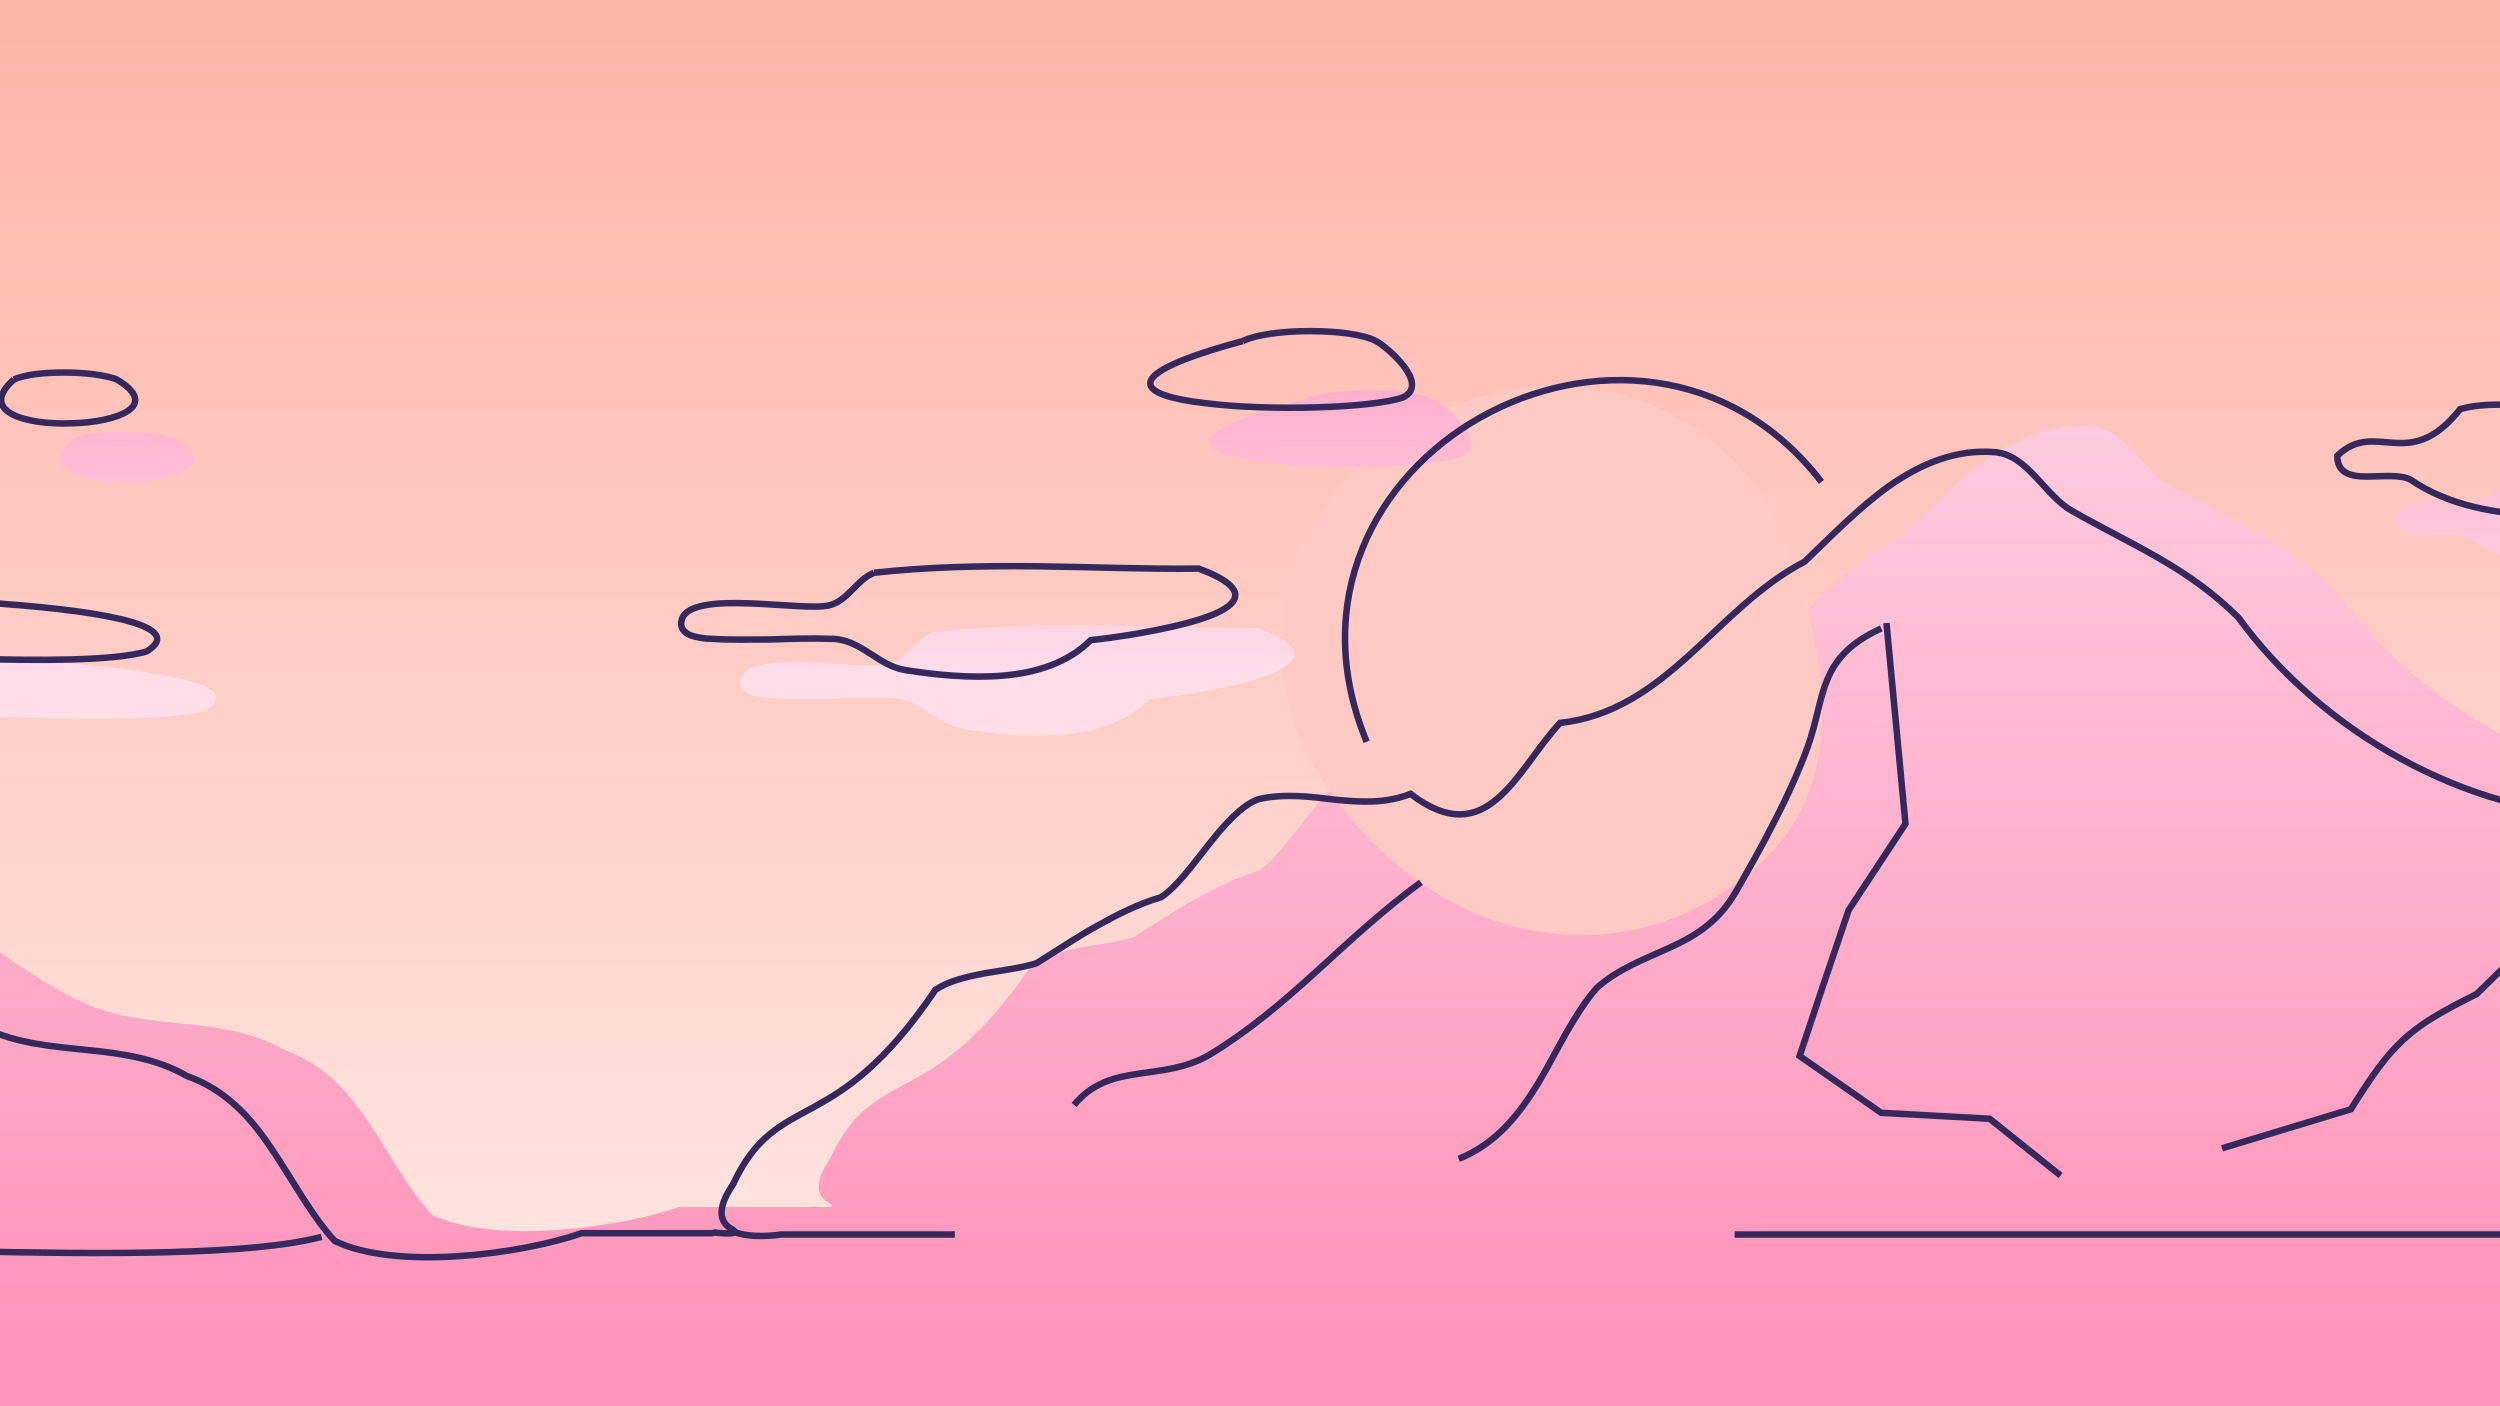 <svg xmlns="http://www.w3.org/2000/svg" xml:space="preserve" viewBox="0 0 1920 1080"><rect x="0" y="0" width="1920" height="1080" fill="#808080" stroke="none"/> <style> .st4{stroke-miterlimit:10}.st4,.st5{fill:none;stroke:#34285c;stroke-width:5} </style> <g id="Layer_1"> <linearGradient id="SVGID_1_" x1="948.682" x2="948.682" y1="-21.197" y2="1100.219" gradientUnits="userSpaceOnUse"> <stop offset=".04" stop-color="#ffb5aa"></stop> <stop offset=".993" stop-color="#ffeae7"></stop> </linearGradient> <path fill="url(#SVGID_1_)" d="M-3604.9-37.6h9107.1v1386h-9107.1z"></path> </g> <g id="Layer_11"> <linearGradient id="SVGID_00000057130290116086701530000015273734418093765040_" x1="1053.255" x2="1053.255" y1="1019.485" y2="61.951" gradientUnits="userSpaceOnUse"> <stop offset="0" stop-color="#ff95ba"></stop> <stop offset=".993" stop-color="#ffdeea"></stop> </linearGradient> <path fill="url(#SVGID_00000057130290116086701530000015273734418093765040_)" d="M5440.9 1109h-8768c-129.1 0-57.3-178.6-15-171.1 138.3 24.5 203.7-5 260-49.5 56.3-44 105.7-103 218.2-136.1 25.9-11.8 50.4-25.9 74.9-39.9 24.5-14.1 49-28.1 74.9-39.9 12.7-5.4 25.9-9.1 39.5-12.3 13.6-3.2 26.8-6.4 39.5-11.3 14.5-5.9 25.9-17.2 37.2-28.6 11.3-11.3 22.7-22.2 37.7-27.2 26.3-9.1 56.7-5 87.6 1.4 30.4 5.9 61.3 14.5 87.1 14.1 24-6.8 48.1-11.8 72.1-13.6 24-1.8 48.5-1.4 73.5 2.7 70.3-1.8 143.8-11.8 212.8-34 69-21.8 133.8-55.4 186.5-104.4 36.8-11.8 67.1-31.3 95.3-54 28.1-22.7 54.4-48.1 83.5-71.7 63.5-39 127.9-50.8 193.3-48.5s131.1 19.1 197.4 37.2c14.1 8.2 29.9 22.2 46.3 34.9 16.3 12.7 33.1 24 49.5 26.3 11.3 1.4 20.9-6.4 29.9-16.3 8.6-10 16.8-21.3 24.5-27.2 27.7-15.4 54.4-10 78 5s44 39 59.4 59.4c19.1 14.1 39 28.1 58.5 41.7 19.5 13.6 39 28.1 57.6 42.2 27.2-4.1 42.6 1.8 58.1 5.9 15.4 4.1 30.9 6.8 58.5-4.1 46.3 33.1 80.3 23.6 114.3 5.9 34-17.2 68.1-42.6 114.3-40.4 71.2 20 122.5 65.8 177.4 105.7s113 74.9 196.9 72.6c39.5 16.3 73.5 41.3 107.1 67.1 33.6 25.4 67.1 51.3 104.8 69 24 11.3 50.8 13.6 77.6 16.3 26.8 2.7 53.1 6.4 76.7 20 29.5 10.4 49 31.8 64.9 55.8 16.3 24 29.9 50.4 48.5 70.8 22.7 11.3 58.5 14.1 94.4 11.8s71.7-9.5 95.3-17.7h99.8l2.7-.5s22.2 2.7 12.7-2.7c-9.1-5-11.8-15.4.9-34 17.2-37.2 36.8-45.8 61.7-59.4 25-13.6 54.9-32.7 93.9-90.3 10-6.8 23.6-10 37.7-12.7 14.1-2.3 28.1-4.1 39.9-7.7 15.9-10 30.9-20 46.3-28.6 15.4-8.6 31.3-16.8 49.5-22.2 12.7-8.6 24.5-25.4 36.8-40.8 12.2-15.4 25-29.9 38.1-34.5 20.4-4.5 39.9-1.8 59 .5 19.1 1.8 37.7 3.2 57.6-4.5 29.5 22.7 49.9 18.1 66.7 3.6 17.2-14.5 30.9-39.5 48.1-58.1 41.3-4.5 71.2-26.8 99.4-52.2 28.1-25.4 54.4-54 88.5-71.7 19.5-18.6 40.8-40.8 64.9-58.1 24-16.8 51.3-28.6 81.7-25.9 12.7 1.4 21.8 9.5 30.9 19.1 9.1 9.5 17.2 20 27.7 25.9 23.1 13.2 45.4 24 66.7 36.3 21.3 12.3 41.7 26.3 61.3 45.8 30.9 42.6 74.9 81.2 124.8 108.4 49.9 27.2 105.3 44 158.8 42.6 19.5-3.6 36.3-17.7 52.6-33.1 15.9-15.4 31.3-32.2 48.1-40.4 13.2-6.4 29 0 44.5 9.1s30.4 20.9 42.2 25c9.5 3.2 18.6 3.6 27.7 5 9.1 1.4 17.7 3.2 26.3 9.5 47.6 39.9 73 86.2 101.6 130.7 28.6 44 60.3 85.8 120.2 116.6 26.8 40.8 49 66.7 76.2 83.5 27.2 16.8 59.9 24 107.1 26.8 67.1 11.8 104.8-29 137.9-78.9s61.7-108.9 111.6-133.4c44-50.4 62.2-72.1 84.8-79.4s49.5 0 110.7 8.6c24.5-11.3 47.2-29 71.2-40.4 24-11.3 49-15.9 78.5-.9l7.3.9c.9-6.8 4.5-13.6 13.6-20.4 11.8-9.1 24.5-8.2 37.2-6.8 12.7 1.4 25.9 3.2 37.7-4.5 18.6-12.3 29.5-23.1 41.7-30.9s25.9-12.7 49.5-12.7l8.6 5c-.9-13.6 5-25.4 24.5-27.7 43.6-2.7 87.1 18.6 123.4 49.9s65.8 72.1 81.7 108.9c17.7 19.1 40.4 32.2 63.5 44.5s54.9 26.8 75.8 39.9l1.8-1.8c27.2-22.7 44-40.8 58.1-60.8 18.1-25.4 31.3-54 55.8-97.5 76.2-20.4 131.6-97.1 178.8-165.2 45.8-66.2 87.1-123.9 129.8-115.7 1.4.5 2.3.9 3.6 1.4h.9s15.9-24.5 42.6-40.8c5-3.2 11.3-6.4 19.5-6.8 7.3-.5 14.1.9 20.4 3.6 12.2 4.5 24.5 13.2 39 17.2 32.2 3.2 60.8 11.8 87.6 24.5 26.8 12.7 52.6 28.1 78.9 45.4 24 .5 39.9 1.8 53.5 8.2 13.6 6.4 24.5 17.7 38.6 38.1 39.9 32.7 74 54 110.3 64s75.8 8.6 126.1-4.5c17.7.5 44.9 12.7 70.3 27.2s49.9 32.7 62.6 44.9c25.9 39 39.9 65.3 57.2 89.4 17.2 24 38.6 46.3 78.5 76.7 18.6 24 33.1 48.5 48.1 72.6 15 24 30.9 47.2 53.1 69.4 15.9 21.3 28.6 49 45.8 68.5 17.2 20 38.1 32.2 71.2 22.2 162.6.7 68.4 169.1 25.6 169.1z"></path> </g> <g id="Layer_6"> <path id="Layer_2" fill="#ffcac3" d="M1000.5 574.3c-44.9-108.4 6.8-204.2 88-249.5s191-41.3 261.3 49.9c0 0 106.8 183.9 7.6 283.1s-267.3 79.5-356.9-83.5z"></path> </g> <g id="Layer_7"> <linearGradient id="SVGID_00000041285058608894637370000003923824816745962897_" x1="1023.813" x2="1023.813" y1="151.473" y2="526.238" gradientUnits="userSpaceOnUse"> <stop offset=".04" stop-color="#ff95ba"></stop> <stop offset=".993" stop-color="#ffdeea"></stop> </linearGradient> <path fill="url(#SVGID_00000041285058608894637370000003923824816745962897_)" d="M-1224 167.7c6.4-5 38.6-9.1 67.1-8.2 29 .9 54.4 6.8 48.5 21.8-3.6 6.8-40.4 12.3-72.1 11.8-31.2-.5-58.4-7.3-43.5-25.4m967.3 95.7c20 3.6 83.9-3.2 124.3-1.4s56.3 12.3-20.4 49c-21.8 6.8-46.7 6.4-72.1 5s-50.4-4.5-73.5-2.3c-22.2 10.4-47.6 18.1-73 21.8-25.4 3.6-51.7 3.2-76.7-2.7-20.9-17.7-46.3-17.7-70.8-18.1-24.5-.5-49-2.3-67.6-23.1-19.5-8.2-52.6-3.2-83.9-.9-31.3 2.3-61.3 2.7-74.4-14.1 9.5-14.1 33.6-15.4 59.4-14.5 25.9 1.4 53.5 5.4 70.8 1.8h20.9c-23.6-15-17.7-26.3-2.3-32.7 15-6.8 39-8.6 52.2-4.5 8.2 3.6 95.7-2.7 171-1.8 75.3.5 138.8 8.2 99.4 39.5h16.8l-.1-1zM-2914 286.5c54-9.1 113.9-10.4 174.2-8.2 60.3 1.8 120.7 7.3 175.1 10.4 11.3 4.1 16.3 12.7 21.3 21.3 4.5 8.6 8.6 17.2 17.7 21.8 15.4 7.7 35.8 4.1 55.8 1.8s39.5-3.6 53.5 8.2c12.7 10.4 5 26.3-7.7 40.8-12.7 14.5-31.3 26.8-40.8 30.4-10.4 4.5-22.7 5.4-34.9 5.4s-24.5-.9-35.8-.9c-33.6.5-70.8 5.9-106.2 4.1-34.9-1.4-68.1-9.5-93.9-36.3-54.4-10.9-113-8.6-172-5-58.5 3.6-117.5 8.6-173.3 3.2-22.7-1.8-30.9-15.4-28.6-28.1s15.9-24 36.8-21.8c15.9-.5 37.2 2.3 58.5 3.6 21.3 1.4 42.2.5 56.7-6.4 10-4.5 14.1-14.1 19.1-23.1 5.9-8.4 11.7-17.5 24.5-21.2M55.9 336.9c9.1-4.1 24-5.4 39-5.4s29.9 1.8 39.5 5c34.9 20.4 1.4 33.1-34 34-35.4 1.3-72.1-9.1-44.5-33.6m-2082 84.4c7.7-5 37.7-9.5 61.7-7.3 24.5 1.8 43.6 10 30.4 29.9-8.6 6.8-37.7 11.8-62.2 9.5-23.6-2.6-42.6-11.7-29.9-32.1m-898.8 20.9c14.5-2.3 66.2-9.5 108.4-8.2 42.6 1.4 76.2 10.9 54.9 43.6-10.9 10.9-64.4 19.1-108.9 15.9-44.5-3.2-79.8-17.8-54.4-51.3M-159.6 508c8.6-4.1 104.8-5.4 190.1 0s160.6 16.8 127.5 37.7c-25 7.3-82.6 7.3-140.7 5.4-58.5-1.4-117.5-4.1-144.7-1.4-29.9 6.4-64.9 1.8-79.4-7.3-14-8.6-7.2-22.2 47.2-34.4m-3055.3 100.2c44.9-15.4 81.2-6.4 89.4 3.6 8.2 10.4-11.8 21.8-79.4 12.3-3.6-.5-8.6-2.7-11.3-5.4s-3.2-6.4 1.3-10.5M999.7 307.4c10-5 30.9-7.7 51.3-7.7 20.9 0 41.3 2.3 51.3 7.7 5 2.7 15.4 11.3 21.8 20 6.4 8.6 9.1 18.1-.9 23.1-22.2 8.2-102.5 10.9-152.4 4.5-51-5.8-70.5-20.8 28.9-47.6m1047.6 28.1c19.5-7.7 33.6-5 46.7.9s25.4 15 40.8 19.5c18.6 3.2 38.1 0 55.8 1.4s33.6 6.8 44.9 26.8c7.7 5.9 31.3 2.7 50.4 2.7s34 2.7 24.5 20.4c-10.9 9.1-35.4 10-60.8 8.6-25.4-1.4-51.7-4.5-65.3-4.5-17.2 0-27.7 4.5-37.7 10-10 5.4-19.1 11.3-33.1 14.1-34 2.3-73.5 6.8-112.1 5.9-38.6-.9-75.8-7.7-104.8-27.7-8.2-4.1-21.8-2.3-34-2.3-11.8 0-22.2-2.7-22.2-15.9 15-14.5 28.6-10.9 43.6-10 15 .9 30.9-.9 50.8-25.9 19.1-5.4 39.5-2.7 59-3.2 19.4-.3 38.5-3.5 53.5-20.8M716.5 485.3c40.4-4.5 82.1-5.4 124.3-5 42.2.5 83.9 2.3 125.2 1.8 43.6 16.3 29.9 29.5 1.8 38.6-28.1 9.1-70.8 15-84.8 16.3-17.2 17.2-41.3 25-66.7 27.2-25.4 2.3-52.2-.5-75.3-4.1-11.3-1.8-19.5-7.7-28.1-13.2-8.6-5.4-17.2-10.9-29.9-10.9-15.4-.5-30.4 0-45.8.5-15.4 0-30.4.5-45.8-.5-4.1 0-10.9-.9-15.9-2.7-5-2.3-8.6-5.9-6.4-12.7 4.1-11.3 27.2-12.7 52.2-11.8 25 .9 51.3 4.1 61.3 1.4 6.8-1.8 12.3-6.8 17.2-11.8 4.9-5 9.9-10.4 16.7-13.1m2464.1-167c5-5.9 20.4-14.1 35.4-17.2 15-3.2 29-.9 31.8 13.2 2.3 11.8-12.2 13.6-28.6 12.3-16.3-1-34-6-38.6-8.3zm503.2 16.8c2.3-13.2 7.7-19.5 15.9-22.2 8.2-2.7 18.6-2.7 29.9-2.7 29 1.8 65.3-5 99.4-5.9 34-.9 65.3 5 84.8 32.2 10 4.5 26.3 2.3 40.8 2.7 14.5.5 27.2 4.1 29 20.9-.9 25.4-25.4 26.3-53.5 26.3s-59.9-.9-76.2 20.9c-33.1 11.8-67.1 10-101.2 3.2-34-6.8-67.1-18.1-98.5-25.9-12.2 0-34.5 2.7-55.8 2.7s-41.3-3.6-48.1-15.9c-5.4-9.1-2.7-16.8 2.7-22.2 5.9-5.4 14.5-9.1 22.2-10 20-2.3 41.3-2.7 62.2-2.7 21.3 0 42.2 1.4 62.6 2.3l-16.2-3.7zm1098 49.9c15.9-9.1 32.2-10 47.6-12.7 15.9-2.7 30.9-6.8 44-21.8 28.6-10.4 58.1-9.5 86.7-3.6s57.2 16.3 83.5 25.9c7.7 0 33.6-2.3 57.2-1.4s44.9 5 42.6 17.2c-1.8 10.9-18.6 14.5-37.2 15s-38.6-1.8-46.3-1.8c-29.5-4.5-87.1.5-143.4 2.3-55.8 1.3-111.1-.5-134.7-19.1M3322.2 501.2c4.1 0 14.5-.5 22.7 1.4 8.2 1.8 14.5 5.4 10 14.5-4.5 8.6-19.1 11.3-34.5 11.3s-31.8-1.8-39.9-1.8c-37.7 0-72.1 5.9-106.2 11.3s-68.5 10.4-105.7 9.5c-27.2-12.7-54.9-19.1-83.5-21.8s-57.2-1.4-87.1.9c-5.4 0-17.7 1.4-28.6.5-10.9-.9-20.4-4.1-20.4-12.7 2.3-13.6 44.9-15.4 90.3-14.1s92.6 5 104.4 1.8h16.8c-17.2-11.3-14.5-21.8-4.5-29.5 10-7.7 26.8-12.3 38.1-12.3 16.3 3.2 85.3-4.5 142-3.6 56.3.5 100.3 9.1 66.2 45.4h20l-.1-.8zm1875.6 41.7c5.4-3.6 22.2-10.4 38.1-12.7 15.9-2.3 29.9-.5 29.9 13.2 0 16.3-14.1 19.1-29.9 16.3-15.8-2.7-32.6-10.9-38.1-16.8zm-1347.5 16.8c7.7-11.3 39.9-18.6 70.3-19.5 30.9-.9 60.3 4.5 64 19.5-8.2 15.9-35.4 20.9-64 19.5-28.5-1.4-57.6-9.5-70.3-19.5zm-5758-350.7c-9.5 9.5-20 11.8-31.3 11.8-11.3.5-23.1-1.4-34.9 1.8-25.4 17.7-59.9 24.5-94.8 25.4s-71.2-3.2-100.7-6.8c-27.2-19.1-59.9-19.5-92.6-18.6-33.1.9-66.2 3.6-94.4-10 15-10.9 34-14.1 54-14.1s40.4 1.8 58.1 1.8c37.7 3.2 104.4-.5 170.6-1.8 65.7-.9 131 0 166 10.5m0 0c-9.5 9.5-20 11.8-31.3 11.8-11.3.5-23.1-1.4-34.9 1.8-25.4 17.7-59.9 24.5-94.8 25.4s-71.2-3.2-100.7-6.8c-27.2-19.1-59.9-19.5-92.6-18.6-33.1.9-66.2 3.6-94.4-10 15-10.9 34-14.1 54-14.1s40.4 1.8 58.1 1.8c37.7 3.2 104.4-.5 170.6-1.8 65.7-.9 131 0 166 10.5"></path> </g> <path id="Layer_8" d="M-3416.8 958c140.2 24.5 203.7-5 260-49.5 56.3-44 105.7-103 218.2-136.1 25.9-11.8 50.4-25.9 74.9-39.9 24.5-14.1 49-28.1 74.9-39.9 12.7-5.4 25.9-9.1 39.5-12.3 13.6-3.2 26.8-6.4 39.5-11.3 14.5-5.9 25.9-17.2 37.2-28.6 11.3-11.3 22.7-22.2 37.7-27.2 26.3-9.1 56.7-5 87.6 1.4 30.4 5.9 61.3 14.5 87.1 14.1 24-6.8 48.1-11.8 72.1-13.6 24-1.8 48.5-1.4 73.5 2.7 70.3-1.8 143.8-11.8 212.8-34 69-21.8 133.8-55.4 186.5-104.4 36.8-11.8 67.1-31.3 95.3-54s54.4-48.1 83.5-71.7c63.5-39 127.9-50.8 193.3-48.5s131.1 19.1 197.4 37.2c14.1 8.2 29.9 22.2 46.3 34.9 16.3 12.7 33.1 24 49.5 26.3 11.3 1.4 20.9-6.4 29.9-16.3 8.6-10 16.8-21.3 24.5-27.2 27.7-15.4 54.4-10 78 5s44 39 59.4 59.4c19.1 14.1 39 28.1 58.5 41.7s39 28.1 57.6 42.2c27.2-4.1 42.6 1.8 58.1 5.9 15.4 4.1 30.9 6.8 58.5-4.1 46.3 33.1 80.3 23.6 114.3 5.9 34-17.2 68.1-42.6 114.3-40.4 71.2 20 122.5 65.8 177.4 105.7s113 74.9 196.9 72.6c39.5 16.3 73.5 41.3 107.1 67.1 33.6 25.4 67.1 51.3 104.8 69 24 11.3 50.8 13.6 77.6 16.3 26.8 2.7 53.1 6.4 76.7 20 29.5 10.4 49 31.8 64.9 55.8 16.3 24 29.9 50.4 48.5 70.8 22.7 11.3 58.5 14.1 94.4 11.8s71.7-9.5 95.3-17.7h99.8l2.7-.5s22.2 2.7 12.7-2.7c-9.1-5-11.8-15.4.9-34 17.2-37.2 36.8-45.8 61.7-59.4 25-13.6 54.9-32.7 93.9-90.3 10-6.8 23.6-10 37.7-12.7 14.1-2.3 28.1-4.1 39.9-7.7 15.9-10 30.9-20 46.3-28.6s31.3-16.8 49.5-22.2c12.7-8.6 24.5-25.4 36.8-40.8 12.2-15.4 25-29.9 38.1-34.5 20.4-4.5 39.9-1.8 59 .5 19.1 1.8 37.7 3.2 57.6-4.5 29.5 22.7 49.9 18.1 66.7 3.6 17.2-14.5 30.9-39.5 48.1-58.1 41.3-4.5 71.2-26.8 99.4-52.2 28.1-25.4 54.4-54 88.5-71.7 19.5-18.6 40.8-40.8 64.9-58.1 24-16.8 51.3-28.6 81.7-25.9 12.7 1.4 21.8 9.5 30.9 19.1 9.1 9.5 17.2 20 27.7 25.9 23.1 13.2 45.4 24 66.7 36.3 21.3 12.3 41.7 26.3 61.3 45.8 30.9 42.6 74.9 81.2 124.8 108.4 49.9 27.2 105.3 44 158.8 42.6 19.5-3.6 36.3-17.7 52.6-33.1 15.9-15.4 31.3-32.2 48.1-40.4 13.2-6.4 29 0 44.5 9.1s30.4 20.9 42.2 25c9.5 3.2 18.6 3.6 27.7 5 9.1 1.4 17.7 3.2 26.3 9.5 47.6 39.9 73 86.2 101.6 130.7 28.6 44 60.3 85.8 120.2 116.6 26.8 40.8 49 66.7 76.2 83.5 27.2 16.8 59.9 24 107.1 26.8 67.1 11.8 104.8-29 137.9-78.9s61.7-108.9 111.6-133.4c44-50.4 62.2-72.1 84.8-79.4 22.7-7.3 49.5 0 110.7 8.6 24.5-11.3 47.2-29 71.2-40.4 24-11.3 49-15.9 78.5-.9l7.3.9c.9-6.8 4.5-13.6 13.6-20.4 11.8-9.1 24.5-8.2 37.2-6.8 12.7 1.4 25.9 3.2 37.7-4.5 18.6-12.3 29.5-23.1 41.7-30.9s25.9-12.7 49.5-12.7l8.6 5c-.9-13.6 5-25.4 24.5-27.7 43.6-2.7 87.1 18.6 123.4 49.9s65.8 72.1 81.7 108.9c17.7 19.1 40.4 32.2 63.5 44.5s54.9 26.8 75.8 39.9l1.8-1.8c27.2-22.7 44-40.8 58.1-60.8 18.1-25.4 31.3-54 55.8-97.5 76.2-20.4 131.6-97.1 178.8-165.2 45.8-66.2 87.1-123.9 129.8-115.7 1.4.5 2.3.9 3.6 1.4h.9s15.9-24.5 42.6-40.8c5-3.2 11.3-6.4 19.5-6.8 7.3-.5 14.1.9 20.4 3.6 12.2 4.5 24.5 13.2 39 17.2 32.2 3.2 60.8 11.8 87.6 24.5s52.6 28.1 78.9 45.4c24 .5 39.9 1.8 53.5 8.2 13.6 6.4 24.5 17.7 38.6 38.1 39.9 32.7 74 54 110.3 64s75.8 8.6 126.1-4.5c17.7.5 44.9 12.7 70.3 27.2s49.9 32.7 62.6 44.9c25.9 39 39.9 65.3 57.2 89.4 17.2 24 38.6 46.3 78.5 76.7 18.6 24 33.1 48.5 48.1 72.6 15 24 30.9 47.2 53.1 69.4 15.9 21.3 28.6 49 45.8 68.5 17.2 20 38.1 32.2 71.2 22.2" class="st4"></path> <path id="Layer_3" d="M3305.9 801.1c-13.6-18.1-26.8-35.4-34.9-54.4-8.2-19.1-11.3-39-5.9-62.2-3.2-13.2-10.4-25-13.2-36.3-.9-4.1-1.8-8.2-.9-12.3m-4821.2-301.7c-20.4 11.3-38.1 27.2-54 44.9-15.4 17.7-29.5 37.2-41.7 55.8l-49.9 28.6-49.9 28.6m-132.9 333c31.8 2.3 63.1.5 93.5-5.9 29.9-6.4 59-17.7 85.8-34.5 14.1-2.7 30.9 0 47.2 1.8 16.3 1.8 32.2 2.3 44.5-5.4 22.7-26.3 49-48.5 75.3-70.3 26.3-21.8 53.5-43.6 77.6-68.5 15.9-29 26.8-43.1 40.8-52.6s31.3-15 59.9-26.8c18.6-16.8 31.3-38.6 46.3-57.6 15-19.1 31.8-35.8 57.6-41.7m190.4 12.1c44.9 71.2 93 85.8 145.6 93.5 53.1 7.7 110.7 8.6 174.7 52.2m-1185.1-58.5-5.4 49.9-5.4 49.9c-14.1 13.2-39 39-63.5 64.9-24.5 25.9-49.5 52.6-62.6 67.1-43.6 13.6-75.3 20.4-104.8 32.2-29.5 11.8-56.3 29-90.7 64.4m236.7 66.7c84.4 13.6 145.2 4.5 203.3-16.3 57.6-20.9 112.1-53.5 183.8-86.7 21.3-1.8 41.3-2.3 60.3-5.4 19.1-3.2 37.7-9.1 56.3-21.8 21.8.9 39.9-3.6 57.2-11.3 17.2-7.7 33.6-18.1 50.8-29 29-7.7 57.6-15.9 85.8-25.9 28.1-10 54.9-22.2 80.8-38.1 26.8-3.2 54.4-6.4 81.7-10.4 27.2-4.1 54.4-10 80.3-18.6 11.3 0 20.9 4.5 30.9 9.5 10 4.5 20 9.1 31.8 8.6 24-1.4 48.1-9.1 71.7-16.3 23.6-7.3 47.2-14.5 69.9-15 27.2-.9 54 1.4 81.2 2.7s54 .5 81.2-5.4c12.7-2.7 22.7-10.4 32.2-17.7 10-7.7 19.1-15 30.9-18.1 32.7 5.4 69 6.4 104.4 1.4 35.4-5 69.9-15.9 98.9-34.5m-1748.1 32.6c51.3 47.2 65.8 79.4 53.1 103-12.7 23.6-53.1 38.6-111.2 50.8-18.1 17.7-36.3 34.9-56.3 48.5-20.4 14.1-42.2 24.5-68.5 30.4m-24.9-207.8-41.7 49.9-41.7 49.9m-228.7-49.9 46.3 47.6 46.3 47.6c41.3 11.8 65.3 15.9 86.7 25.9 21.3 9.5 39.9 25 70.8 58.1m-507.8 3.7c19.1-18.6 38.1-35.8 57.6-53.1 19.5-17.2 39-34 58.5-51.7 16.8-15 26.8-30.4 39-40.8s26.8-14.5 52.6-8.2m-432.3 203.7c75.8 9.1 228.2 10 382 9.5 153.4-.9 308.1-3.2 387.5-.9M247 949.9C193.5 964 80.9 963.5-32 960.8c-113.4-2.7-227.8-7.3-286.3-2.7m-1526.4-.1h1202.3m2091.2-479.5 7.3 77.1 7.3 77.1-21.8 33.1-21.8 33.1-19.1 56.3-18.6 55.8 31.3 21.8 31.3 21.8 41.7 2.3 41.7 2.3 27.2 21.8 27.2 21.8M1120.3 890c29-11.8 46.3-34 61.3-58.5 14.5-24.5 26.3-51.3 44.5-72.6 16.8-15 36.8-22.2 55.8-30.9 19.1-8.6 37.2-19.5 50.4-41.7 9.1-15.9 20.4-35.4 30.4-55.4 10.4-20 19.5-40.4 25.4-56.7 7.3-20.4 9.1-37.7 15.4-52.6 6.4-15 16.8-27.7 41.3-39m548.9 191-45.8 44.9-45.8 44.9c-27.2 13.6-43.1 22.7-56.7 35.4s-24 27.7-39.9 53.1l-49.5 15-49.5 15m-615.2-204.3c-28.1 20.4-54 44.5-79.9 68.1-25.9 23.6-52.6 46.3-82.6 64.4-17.7 10.4-36.3 11.8-54.4 14.5-18.1 2.7-35.4 6.8-49.5 24m507.3 99.5h690.5m191.1 0h315.8M4412 414.5c-19.1 74-63.5 136.1-110.3 197.4s-95.7 121.1-124.3 191c-16.3 15-35.8 21.8-54.9 27.7-19.5 5.9-39 10.4-55.4 21.3-32.7 21.3-62.2 48.1-93.5 69.9-31.3 21.8-64.9 37.7-106.2 37.7m615.4-499.2c7.3 19.5 7.3 35.4 9.5 49.9 2.7 14.5 8.2 27.7 27.7 42.2 4.5 7.7 8.6 20.9 12.7 34s7.3 26.8 9.5 35.8c4.1 15.9 1.4 30.4.5 44.9-.9 14.5 0 29 12.2 44.5 6.8 8.6 21.8 9.1 37.2 6.4 15.4-2.3 31.3-7.7 39.9-10.4 17.2-5 25.4-11.3 31.8-20 6.4-8.6 10.4-19.1 19.5-32.2 22.2-19.1 34.9-43.6 42.2-70.3 7.3-26.8 9.1-55.8 10.4-83.9m-719.1 58.5c6.4 24 18.1 62.2 32.2 99.4s30.9 72.6 46.7 92.1m-764.9-137.1c3.2 23.1 20.4 41.7 39.9 60.3 19.5 18.1 40.4 35.8 51.7 56.7 2.3 32.2 1.8 41.3 5.4 48.1s12.2 11.8 32.2 34.9c0 17.2.5 34 3.6 49.9 3.2 15.9 9.5 30.9 20.9 45.4m1019.2-187.3h45.4m-423.8 116.6c17.7 17.2 29.9 18.6 42.6 17.2s25.4-6.4 44.9-1.4c70.3 51.3 139.3 55.4 207.8 42.2 68.5-13.2 137.5-43.6 208.3-61.7 32.7 13.6 55.4 31.3 79.9 47.2 24.5 15.9 50.8 30.4 90.7 37.7 19.1 26.8 44 37.7 71.7 41.7 27.2 3.6 57.2.5 86.7-1.8m-2234.1-.9h378.4m240.9 0 18.6-2.3 18.6-2.3m225 4.6h25.4m303.1 0h58.1m291.3 0h544.5m349.7 0h95.3M733.3 948.1H599.9c-12.7 1.8-27.2 1.8-36.8-2.3-.5-.5-1.4-.5-1.8-.9m3576.2-305.8c31.3-50.4 39-116.6 52.6-179.7 9.1-43.1 21.3-84.8 45.8-118.4M3002.3 713.9c24.5 14.5 45.8 32.2 67.1 49.9 21.3 17.7 42.2 35.8 65.8 50.8 24 6.4 41.7 10.9 57.2 18.6s29.5 19.1 46.7 38.1c45.4 15.9 66.7 22.7 85.8 32.7 19.1 10 35.8 23.6 72.1 53.5 79.4 12.3 154.7 7.7 220.5-17.2 65.8-25 123.4-71.2 167-142.5 8.2-6.4 15.4-12.3 22.2-17.7m-226.3-82.9c-28.1-5.4-40.8-13.6-50.8-25s-17.2-25.9-35.4-43.6c-5.4-5.4-13.2-8.2-20-11.3-7.3-3.2-14.1-6.4-19.1-12.7-7.3-10.4-15-25.9-15.9-39.5m-133.3 236c-13.6-18.1-26.8-35.4-34.9-54.4-8.2-19.1-11.3-39-5.9-62.2-3.2-13.2-10.4-25-13.2-36.3-.9-4.1-1.8-8.2-.9-12.3" class="st5"></path> <path id="Layer_4" d="M1049.6 569.7c-44.9-108.4 6.8-204.2 88-249.5s191-41.3 261.3 49.9" class="st5"></path> <path id="Layer_5" d="M-1269.3 122.3c6.4-5 38.6-9.1 67.1-8.2 29 .9 54.4 6.8 48.5 21.8-3.6 6.8-40.4 12.3-72.1 11.8-31.3-.4-58.5-7.2-43.5-25.4M-302 218c20 3.6 83.9-3.2 124.3-1.4s56.3 12.3-20.4 49c-21.8 6.8-46.7 6.4-72.1 5s-50.4-4.5-73.5-2.3c-22.2 10.4-47.6 18.1-73 21.8-25.4 3.6-51.7 3.2-76.7-2.7-20.9-17.7-46.3-17.7-70.8-18.1-24.5-.5-49-2.3-67.6-23.1-19.5-8.2-52.6-3.2-83.9-.9-31.3 2.3-61.3 2.7-74.4-14.1 9.5-14.1 33.6-15.4 59.4-14.5 25.9 1.4 53.5 5.4 70.8 1.8h20.9c-23.6-15-17.7-26.3-2.3-32.7 15-6.8 39-8.6 52.2-4.5 8.2 3.6 95.7-2.7 171-1.8 75.3.5 138.8 8.2 99.4 39.5h16.8l-.1-1zm-2657.4 23.2c54-9.1 113.9-10.4 174.2-8.2 60.3 1.8 120.7 7.3 175.1 10.4 11.3 4.1 16.3 12.7 21.3 21.3 4.5 8.6 8.6 17.2 17.7 21.8 15.4 7.7 35.8 4.1 55.8 1.8s39.5-3.6 53.5 8.2c12.7 10.4 5 26.3-7.7 40.8s-31.3 26.8-40.8 30.4c-10.4 4.5-22.7 5.4-34.9 5.4s-24.5-.9-35.8-.9c-33.6.5-70.8 5.9-106.2 4.1-34.9-1.4-68.1-9.5-93.9-36.3-54.4-10.9-113-8.6-172-5-58.5 3.6-117.5 8.6-173.3 3.2-22.7-1.8-30.9-15.4-28.6-28.1s15.9-24 36.8-21.8c15.9-.5 37.2 2.3 58.5 3.6 21.3 1.4 42.2.5 56.7-6.4 10-4.5 14.1-14.1 19.1-23.1 5.9-8.5 11.8-17.6 24.5-21.2m2970 50.3c9.1-4.1 24-5.4 39-5.4s29.9 1.8 39.5 5c34.9 20.4 1.4 33.1-34 34-35.5 1.4-72.2-9.1-44.5-33.6m-2082.1 84.4c7.7-5 37.7-9.5 61.7-7.3 24.5 1.8 43.6 10 30.4 29.9-8.6 6.8-37.7 11.8-62.2 9.5-23.6-2.6-42.6-11.7-29.9-32.1m-898.8 20.9c14.5-2.3 66.2-9.5 108.4-8.2 42.6 1.4 76.2 10.9 54.9 43.6-10.9 10.9-64.4 19.1-108.9 15.9s-79.8-17.7-54.4-51.3m2765.4 65.8c8.6-4.1 104.8-5.4 190.1 0s160.6 16.8 127.5 37.7c-25 7.3-82.6 7.3-140.7 5.4-58.5-1.4-117.5-4.1-144.7-1.4-29.9 6.4-64.9 1.8-79.4-7.3-14.1-8.6-7.3-22.2 47.2-34.4m-3055.3 100.3c44.9-15.4 81.2-6.4 89.4 3.6 8.2 10.4-11.8 21.8-79.4 12.3-3.6-.5-8.6-2.7-11.3-5.4-2.8-2.8-3.3-6.5 1.3-10.5M954.3 262c10-5 30.9-7.7 51.3-7.7 20.9 0 41.3 2.3 51.3 7.7 5 2.7 15.4 11.3 21.8 20 6.4 8.6 9.1 18.1-.9 23.1-22.2 8.2-102.5 10.9-152.4 4.5-51-5.8-70.5-20.8 28.9-47.6m1047.6 28.2c19.5-7.7 33.6-5 46.7.9 13.2 5.9 25.4 15 40.8 19.5 18.6 3.2 38.1 0 55.8 1.4 17.7 1.4 33.6 6.8 44.9 26.8 7.7 5.9 31.3 2.7 50.4 2.7 19.1 0 34 2.7 24.5 20.4-10.9 9.1-35.4 10-60.8 8.6-25.4-1.4-51.7-4.5-65.3-4.5-17.2 0-27.7 4.5-37.7 10-10 5.4-19.1 11.3-33.1 14.1-34 2.3-73.5 6.8-112.1 5.9-38.6-.9-75.8-7.7-104.8-27.7-8.2-4.1-21.8-2.3-34-2.3-11.8 0-22.2-2.7-22.2-15.9 15-14.5 28.6-10.9 43.6-10 15 .9 30.9-.9 50.8-25.9 19.1-5.4 39.5-2.7 59-3.2 19.5-.4 38.5-3.6 53.5-20.8M671.2 439.9c40.4-4.5 82.1-5.4 124.3-5 42.2.5 83.9 2.3 125.2 1.8 43.6 16.3 29.9 29.5 1.8 38.6-28.1 9.1-70.8 15-84.8 16.3-17.2 17.2-41.3 25-66.7 27.2-25.4 2.3-52.2-.5-75.3-4.1-11.3-1.8-19.5-7.7-28.1-13.2-8.6-5.4-17.2-10.9-29.9-10.9-15.4-.5-30.4 0-45.8.5-15.4 0-30.4.5-45.8-.5-4.1 0-10.9-.9-15.9-2.7-5-2.3-8.6-5.9-6.4-12.7 4.1-11.3 27.2-12.7 52.2-11.8 25 .9 51.3 4.1 61.3 1.4 6.8-1.8 12.3-6.8 17.2-11.8 4.9-4.9 9.9-10.4 16.7-13.1m2464.1-167c5-5.9 20.4-14.1 35.4-17.2 15-3.2 29-.9 31.8 13.2 2.3 11.8-12.2 13.6-28.6 12.3-16.4-1-34.1-6-38.6-8.3zm503.1 16.8c2.3-13.2 7.7-19.5 15.9-22.2 8.2-2.7 18.6-2.7 29.9-2.7 29 1.8 65.3-5 99.4-5.9 34-.9 65.3 5 84.8 32.2 10 4.5 26.3 2.3 40.8 2.7 14.5.5 27.2 4.1 29 20.9-.9 25.4-25.4 26.3-53.5 26.3s-59.9-.9-76.2 20.9c-33.1 11.8-67.1 10-101.2 3.2-34-6.8-67.1-18.1-98.5-25.9-12.2 0-34.5 2.7-55.8 2.7-21.3 0-41.3-3.6-48.1-15.9-5.4-9.1-2.7-16.8 2.7-22.2 5.9-5.4 14.5-9.1 22.2-10 20-2.3 41.3-2.7 62.2-2.7 21.3 0 42.2 1.4 62.6 2.3l-16.2-3.7zm1098 49.9c15.9-9.1 32.2-10 47.6-12.7 15.9-2.7 30.9-6.8 44-21.8 28.6-10.4 58.1-9.5 86.7-3.6s57.2 16.3 83.5 25.9c7.7 0 33.6-2.3 57.2-1.4 23.6.9 44.9 5 42.6 17.2-1.8 10.9-18.6 14.5-37.2 15s-38.6-1.8-46.3-1.8c-29.5-4.5-87.1.5-143.4 2.3-55.7 1.3-111.1-.5-134.7-19.1M3276.8 455.8c4.1 0 14.5-.5 22.7 1.4s14.5 5.4 10 14.5c-4.5 8.6-19.1 11.3-34.5 11.3-15.4 0-31.8-1.8-39.9-1.8-37.7 0-72.1 5.9-106.2 11.3s-68.5 10.4-105.7 9.5c-27.2-12.7-54.9-19.1-83.5-21.8s-57.2-1.4-87.1.9c-5.4 0-17.7 1.4-28.6.5s-20.4-4.1-20.4-12.7c2.3-13.6 44.9-15.4 90.3-14.1 45.4 1.4 92.6 5 104.4 1.8h16.8c-17.2-11.3-14.5-21.8-4.5-29.5 10-7.7 26.8-12.3 38.1-12.3 16.3 3.2 85.3-4.5 142-3.6 56.3.5 100.3 9.1 66.2 45.4h20l-.1-.8zm1875.7 41.7c5.4-3.6 22.2-10.4 38.1-12.7s29.9-.5 29.9 13.2c0 16.3-14.1 19.1-29.9 16.3-15.9-2.7-32.7-10.9-38.1-16.8zM3805 514.3c7.7-11.3 39.9-18.6 70.3-19.5 30.9-.9 60.3 4.5 64 19.5-8.2 15.9-35.4 20.9-64 19.5-28.6-1.3-57.6-9.5-70.3-19.5zm-5758.1-350.7c-9.5 9.5-20 11.8-31.3 11.8-11.3.5-23.1-1.4-34.9 1.8-25.4 17.7-59.9 24.5-94.8 25.4-34.9.9-71.2-3.2-100.7-6.8-27.2-19.1-59.9-19.5-92.6-18.6-33.1.9-66.2 3.6-94.4-10 15-10.9 34-14.1 54-14.1s40.4 1.8 58.1 1.8c37.7 3.2 104.4-.5 170.6-1.8 65.7-.8 131.1.1 166 10.5m0 0c-9.5 9.5-20 11.8-31.3 11.8-11.3.5-23.1-1.4-34.9 1.8-25.4 17.7-59.9 24.5-94.8 25.4-34.9.9-71.2-3.2-100.7-6.8-27.2-19.1-59.9-19.5-92.6-18.6-33.1.9-66.2 3.6-94.4-10 15-10.9 34-14.1 54-14.1s40.4 1.8 58.1 1.8c37.7 3.2 104.4-.5 170.6-1.8 65.7-.8 131.1.1 166 10.5" class="st4"></path> </svg>